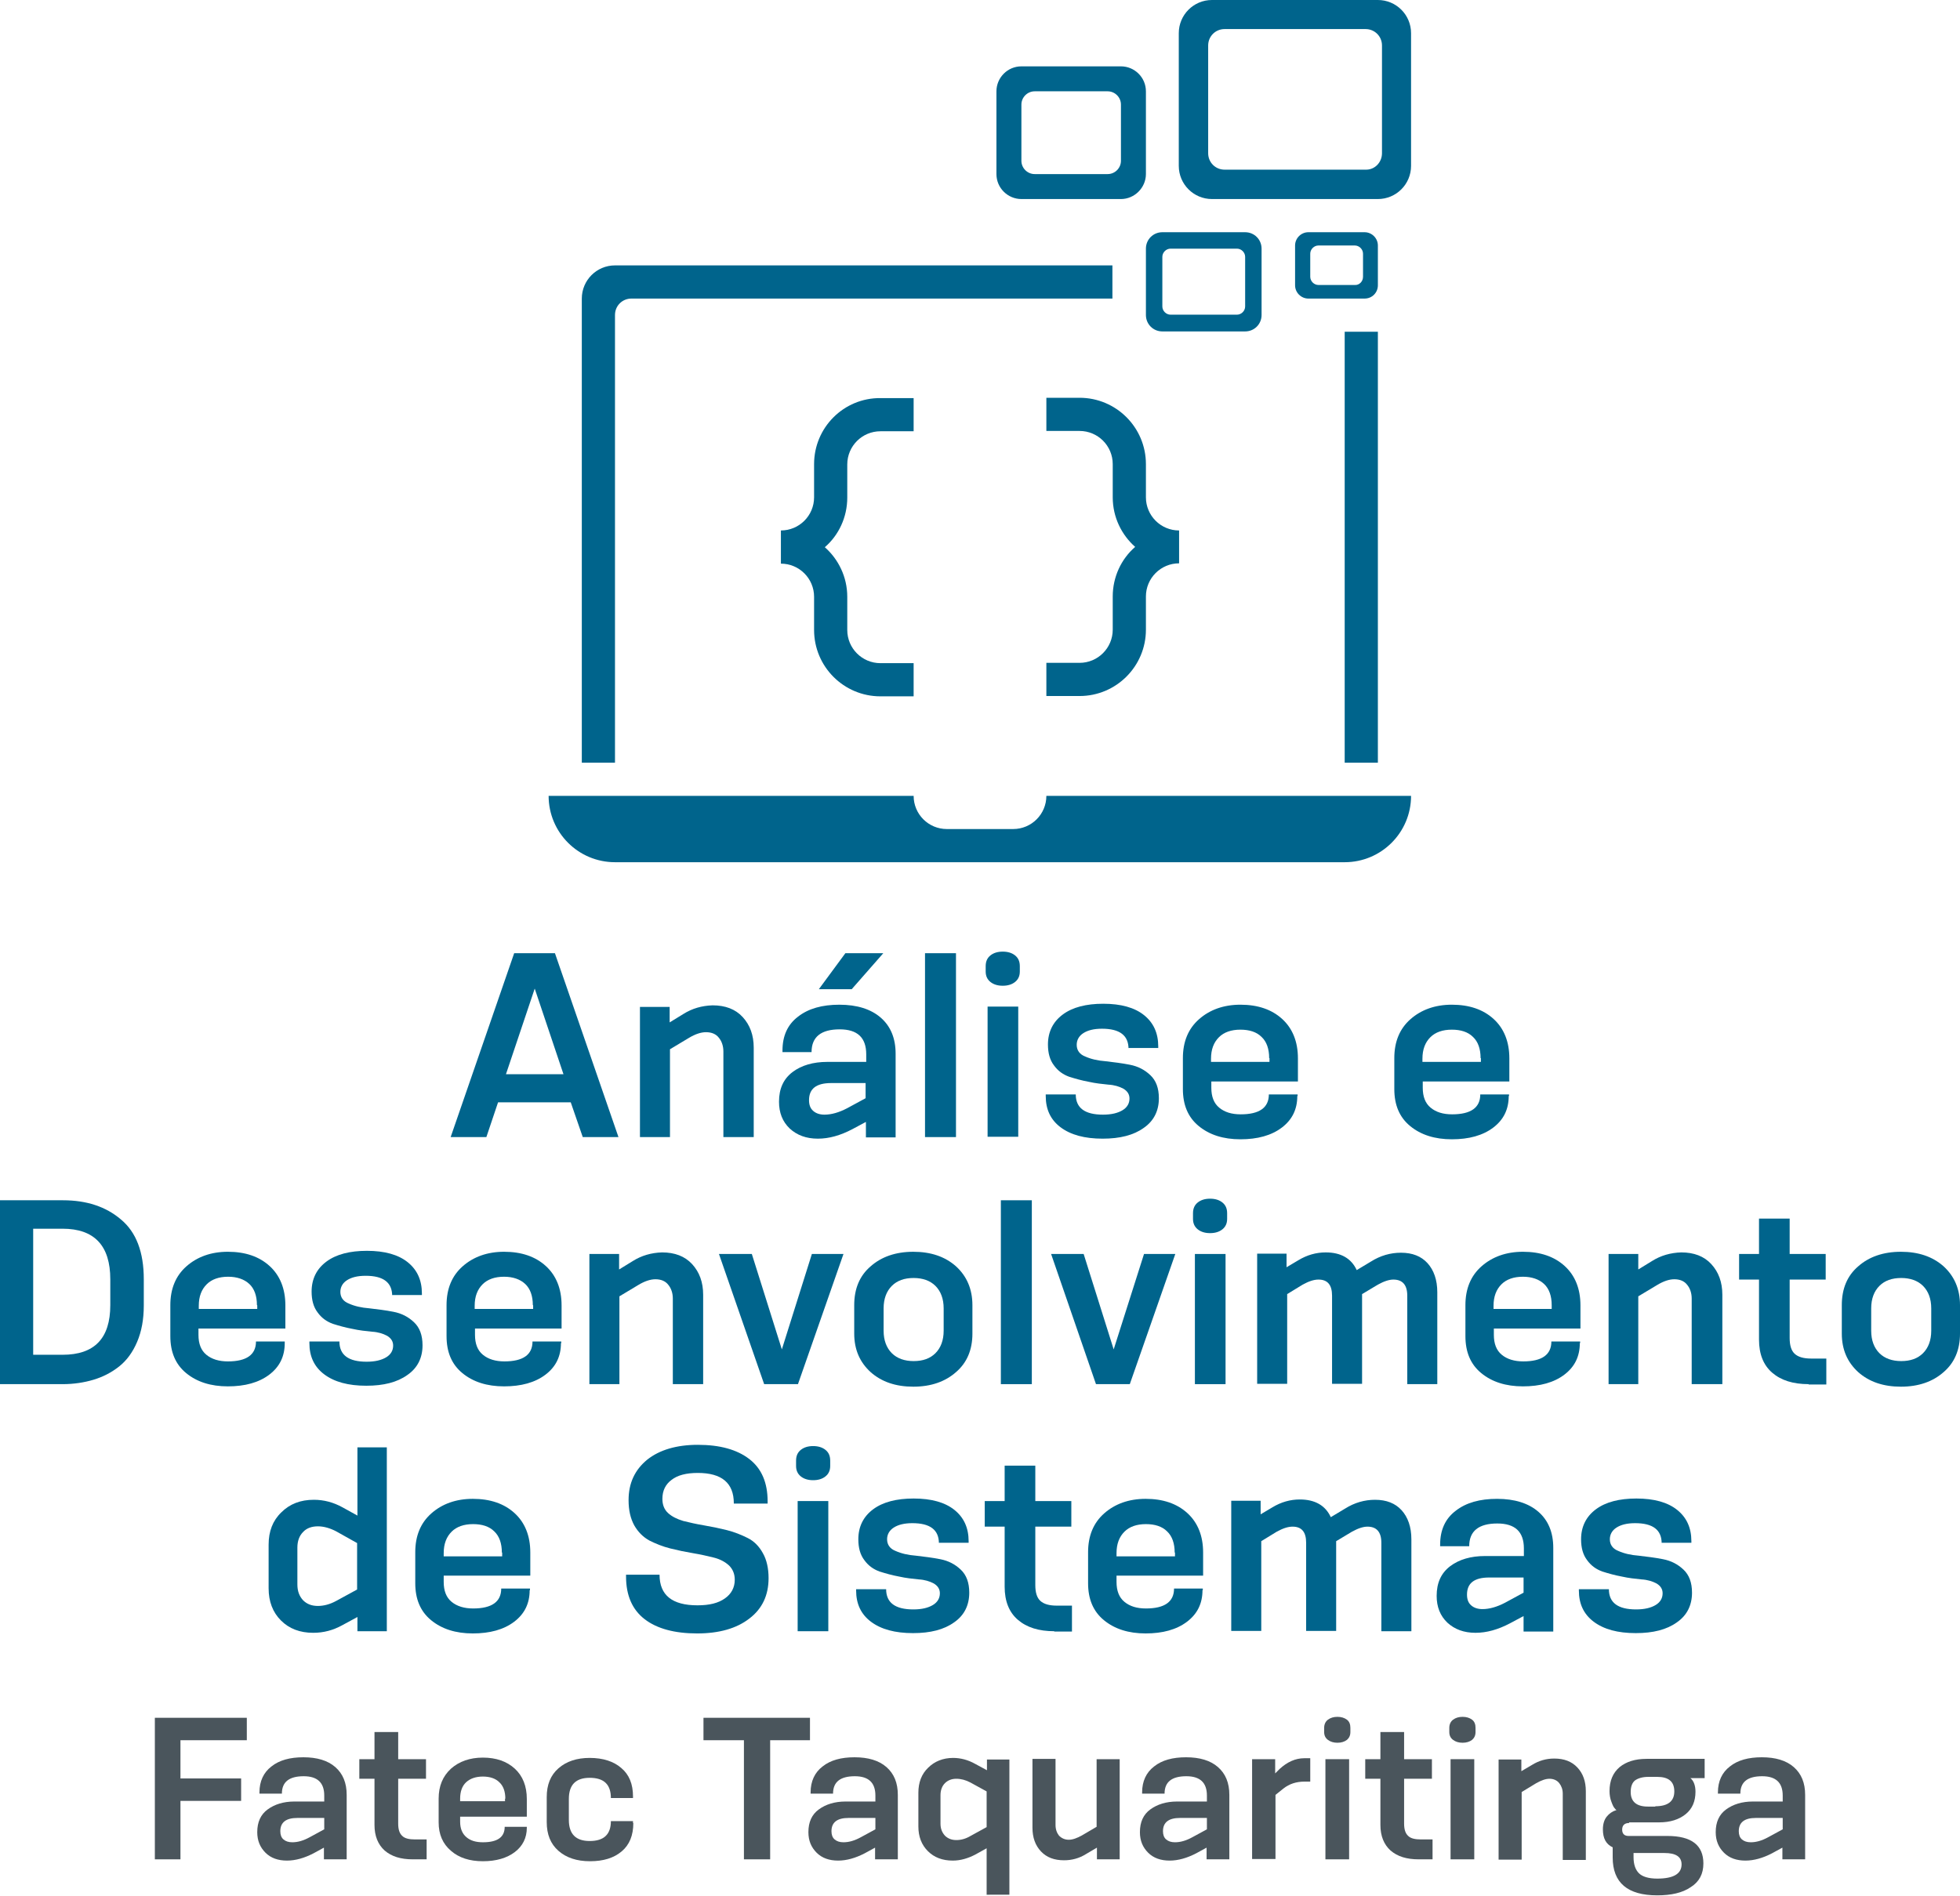 <?xml version="1.0" encoding="utf-8"?>
<!-- Generator: Adobe Illustrator 22.1.0, SVG Export Plug-In . SVG Version: 6.00 Build 0)  -->
<svg version="1.1" id="Layer_1" xmlns="http://www.w3.org/2000/svg" xmlns:xlink="http://www.w3.org/1999/xlink" x="0px" y="0px"
	 viewBox="0 0 620.2 600" style="enable-background:new 0 0 620.2 600;" xml:space="preserve">
<style type="text/css">
	.st0{fill:#4A555C;}
	.st1{fill:#00648C;}
	.st2{fill:#44A929;}
	.st3{fill:#A5C800;}
	.st4{fill:#D20000;}
	.st5{fill:#0096D2;}
	.st6{fill:#00A096;}
	.st7{fill:#00A0E4;}
</style>
<g>
	<g>
		<path class="st0" d="M564,588.5v-3.7l-3.3,1.8c-2.9,1.5-5.7,2.3-8.4,2.3c-2.8,0-5.1-0.8-6.8-2.5c-1.7-1.7-2.6-3.8-2.6-6.5
			c0-3.2,1.1-5.6,3.3-7.2c2.2-1.6,5-2.5,8.5-2.5h9.4v-1.9c0-4.1-2.2-6.1-6.5-6.1c-4.6,0-6.9,1.8-6.9,5.5h-7.1v-0.4
			c0-3.5,1.3-6.3,3.8-8.2c2.5-2,5.9-2.9,10.1-2.9c4.3,0,7.7,1,10.1,3.1c2.4,2.1,3.6,5,3.6,8.8v20.4H564z M564,575.4h-8.4
			c-3.6,0-5.4,1.4-5.4,4.2c0,1.1,0.3,2,1,2.6c0.7,0.6,1.6,0.9,2.8,0.9c1.7,0,3.5-0.5,5.5-1.6l4.6-2.5V575.4z"/>
		<path class="st0" d="M515.5,577c-1.4,0-2.2,0.7-2.2,2.1c0,1.3,0.7,2,2,2h12.3c7.6,0,11.4,2.9,11.4,8.7c0,3.3-1.3,5.8-4,7.5
			c-2.6,1.8-6.2,2.6-10.6,2.6c-9.4,0-14.1-4-14.1-12v-3.2c-2.1-1-3.1-2.8-3.1-5.7c0-1.6,0.4-3,1.2-4c0.8-1,1.8-1.7,3.1-2.1
			c-0.2-0.1-0.4-0.3-0.6-0.6c-0.3-0.3-0.6-0.9-1-2c-0.4-1-0.6-2.2-0.6-3.4c0-3.3,1.1-5.8,3.2-7.6c2.1-1.7,4.9-2.6,8.5-2.6h18.4v6.1
			h-4.5c1,0.8,1.6,2.3,1.6,4.3c0,3-1,5.4-3.1,7.1c-2.1,1.7-4.9,2.6-8.4,2.6H515.5z M523.8,571.7c4,0,6-1.6,6-4.7
			c0-3.1-1.8-4.6-5.4-4.6h-2.8c-1.8,0-3.2,0.4-4.2,1.1c-0.9,0.7-1.4,1.9-1.4,3.7c0,3,1.8,4.6,5.4,4.6H523.8z M516.9,586.5v1.3
			c0,2.3,0.6,4,1.7,5.1s3.1,1.7,5.8,1.7c5.1,0,7.7-1.5,7.7-4.5c0-2.4-1.8-3.6-5.4-3.6H516.9z"/>
		<path class="st0" d="M494.5,588.5v-20.8c0-1.3-0.4-2.4-1.1-3.3c-0.7-0.9-1.8-1.4-3.1-1.4c-1.2,0-2.6,0.5-4.2,1.4l-4.6,2.8v21.4
			h-7.3v-31.7h7.2v3.7l3.4-2c2.1-1.3,4.4-2,7-2c3.1,0,5.5,0.9,7.3,2.8c1.8,1.9,2.7,4.4,2.7,7.5v21.8H494.5z"/>
		<rect x="459" y="556.8" class="st0" width="7.5" height="31.7"/>
		<path class="st0" d="M466.9,548.2c0,1.1-0.4,1.9-1.1,2.5c-0.8,0.6-1.8,0.9-3,0.9c-1.2,0-2.2-0.3-3-0.9c-0.8-0.6-1.2-1.4-1.2-2.5
			v-1.3c0-1.1,0.4-2,1.2-2.6c0.8-0.6,1.8-0.9,3-0.9c1.2,0,2.2,0.3,3,0.9c0.8,0.6,1.1,1.5,1.1,2.6V548.2z"/>
		<path class="st0" d="M448.9,588.5c-3.8,0-6.7-0.9-8.9-2.8c-2.1-1.9-3.2-4.6-3.2-8.1V563H432v-6.2h4.8v-8.6h7.5v8.6h8.8v6.2h-8.8
			v14.2c0,1.8,0.4,3.1,1.3,3.9c0.8,0.8,2.2,1.1,4,1.1h3.7v6.3H448.9z"/>
		<rect x="419.4" y="556.8" class="st0" width="7.5" height="31.7"/>
		<path class="st0" d="M427.3,548.2c0,1.1-0.4,1.9-1.1,2.5c-0.8,0.6-1.8,0.9-3,0.9c-1.2,0-2.2-0.3-3-0.9c-0.8-0.6-1.2-1.4-1.2-2.5
			v-1.3c0-1.1,0.4-2,1.2-2.6c0.8-0.6,1.8-0.9,3-0.9c1.2,0,2.2,0.3,3,0.9c0.8,0.6,1.1,1.5,1.1,2.6V548.2z"/>
		<path class="st0" d="M396.2,588.5v-31.7h7.3v4.5l1.4-1.4c2.4-2.2,5-3.4,7.8-3.4h1.9v7.4h-1.8c-2.6,0-4.8,0.7-6.7,2.2l-2.5,2v20.3
			H396.2z"/>
		<path class="st0" d="M381.8,588.5v-3.7l-3.3,1.8c-2.9,1.5-5.7,2.3-8.4,2.3c-2.8,0-5.1-0.8-6.8-2.5c-1.7-1.7-2.6-3.8-2.6-6.5
			c0-3.2,1.1-5.6,3.3-7.2c2.2-1.6,5-2.5,8.5-2.5h9.4v-1.9c0-4.1-2.2-6.1-6.5-6.1c-4.6,0-6.9,1.8-6.9,5.5h-7.1v-0.4
			c0-3.5,1.3-6.3,3.8-8.2c2.5-2,5.9-2.9,10.1-2.9c4.3,0,7.7,1,10.1,3.1c2.4,2.1,3.6,5,3.6,8.8v20.4H381.8z M381.8,575.4h-8.4
			c-3.6,0-5.4,1.4-5.4,4.2c0,1.1,0.3,2,1,2.6c0.7,0.6,1.6,0.9,2.8,0.9c1.7,0,3.5-0.5,5.5-1.6l4.6-2.5V575.4z"/>
		<path class="st0" d="M347.1,588.5v-3.7l-3.4,2c-2.2,1.4-4.6,2-7,2c-3.1,0-5.5-0.9-7.3-2.8c-1.8-1.9-2.7-4.4-2.7-7.5v-21.8h7.3
			v20.9c0,1.4,0.4,2.5,1.1,3.4c0.8,0.8,1.8,1.3,3.1,1.3c1.2,0,2.6-0.5,4.2-1.4l4.6-2.7v-21.4h7.3v31.7H347.1z"/>
		<path class="st0" d="M312.2,599.6V585l-3.6,2c-2.3,1.2-4.7,1.9-7.1,1.9c-3.3,0-5.9-1-7.9-3c-2-2-3-4.6-3-7.8v-10.7
			c0-3.2,1-5.9,3.1-7.9c2-2,4.7-3.1,7.9-3.1c2.3,0,4.7,0.6,7,1.9l3.7,2v-3.4h7.1v42.8H312.2z M312.2,567l-5.1-2.8
			c-1.5-0.8-3-1.2-4.5-1.2c-1.5,0-2.7,0.5-3.6,1.4c-0.9,0.9-1.4,2.2-1.4,3.8v9c0,1.6,0.5,2.8,1.4,3.8c0.9,0.9,2.1,1.4,3.6,1.4
			s3-0.4,4.5-1.3l5.1-2.8V567z"/>
		<path class="st0" d="M276.9,588.5v-3.7l-3.3,1.8c-2.9,1.5-5.7,2.3-8.4,2.3c-2.8,0-5.1-0.8-6.8-2.5c-1.7-1.7-2.6-3.8-2.6-6.5
			c0-3.2,1.1-5.6,3.3-7.2c2.2-1.6,5-2.5,8.5-2.5h9.4v-1.9c0-4.1-2.2-6.1-6.5-6.1c-4.6,0-6.9,1.8-6.9,5.5h-7.1v-0.4
			c0-3.5,1.3-6.3,3.8-8.2c2.5-2,5.9-2.9,10.1-2.9c4.3,0,7.7,1,10.1,3.1c2.4,2.1,3.6,5,3.6,8.8v20.4H276.9z M276.9,575.4h-8.4
			c-3.6,0-5.4,1.4-5.4,4.2c0,1.1,0.3,2,1,2.6c0.7,0.6,1.6,0.9,2.8,0.9c1.7,0,3.5-0.5,5.5-1.6l4.6-2.5V575.4z"/>
		<polygon class="st0" points="235.4,588.5 235.4,550.8 222.6,550.8 222.6,543.7 256.3,543.7 256.3,550.8 243.7,550.8 243.7,588.5 
					"/>
		<path class="st0" d="M200.4,577c0,3.9-1.2,6.9-3.7,9c-2.5,2.1-5.8,3.1-10,3.1c-4.2,0-7.5-1.1-10-3.3c-2.5-2.2-3.7-5.2-3.7-9.1
			v-7.9c0-3.9,1.2-6.9,3.7-9.1c2.5-2.2,5.8-3.3,9.9-3.3c4.2,0,7.6,1.1,10,3.2c2.5,2.1,3.7,5.1,3.7,9v0.5h-7c0-4.3-2.2-6.4-6.7-6.4
			c-4.4,0-6.6,2.2-6.6,6.7v6.6c0,4.5,2.2,6.7,6.6,6.7c4.5,0,6.7-2.1,6.7-6.3h7V577z"/>
		<path class="st0" d="M166.7,578.5c0,3.2-1.3,5.8-3.8,7.7c-2.5,1.9-5.9,2.9-10.1,2.9c-4.2,0-7.6-1.1-10.1-3.3
			c-2.6-2.2-3.9-5.2-3.9-9v-7.5c0-4,1.3-7.1,3.9-9.5c2.6-2.3,6-3.5,10.1-3.5c4.2,0,7.6,1.2,10.1,3.5c2.5,2.3,3.8,5.5,3.8,9.6v5.6
			h-21.1v1.6c0,2.2,0.7,3.8,2,4.9c1.3,1.1,3,1.6,5.2,1.6c4.6,0,6.9-1.6,6.9-4.9h7V578.5z M159.9,569.3c0-2.2-0.6-4-1.9-5.2
			c-1.2-1.2-3-1.8-5.2-1.8c-2.2,0-4,0.6-5.3,1.8c-1.3,1.2-1.9,3-1.9,5.2v0.8h14.2V569.3z"/>
		<path class="st0" d="M130.6,588.5c-3.8,0-6.7-0.9-8.9-2.8c-2.1-1.9-3.2-4.6-3.2-8.1V563h-4.8v-6.2h4.8v-8.6h7.5v8.6h8.8v6.2h-8.8
			v14.2c0,1.8,0.4,3.1,1.3,3.9c0.8,0.8,2.2,1.1,4,1.1h3.7v6.3H130.6z"/>
		<path class="st0" d="M102.5,588.5v-3.7l-3.3,1.8c-2.9,1.5-5.7,2.3-8.4,2.3c-2.8,0-5.1-0.8-6.8-2.5c-1.7-1.7-2.6-3.8-2.6-6.5
			c0-3.2,1.1-5.6,3.3-7.2c2.2-1.6,5-2.5,8.5-2.5h9.4v-1.9c0-4.1-2.2-6.1-6.5-6.1c-4.6,0-6.9,1.8-6.9,5.5h-7.1v-0.4
			c0-3.5,1.3-6.3,3.8-8.2c2.5-2,5.9-2.9,10.1-2.9c4.3,0,7.7,1,10.1,3.1c2.4,2.1,3.6,5,3.6,8.8v20.4H102.5z M102.5,575.4h-8.4
			c-3.6,0-5.4,1.4-5.4,4.2c0,1.1,0.3,2,1,2.6c0.7,0.6,1.6,0.9,2.8,0.9c1.7,0,3.5-0.5,5.5-1.6l4.6-2.5V575.4z"/>
		<polygon class="st0" points="57.1,570 57.1,588.5 49,588.5 49,543.7 78.1,543.7 78.1,550.8 57.1,550.8 57.1,562.9 76.3,562.9 
			76.3,570 		"/>
	</g>
	<g>
		<path class="st1" d="M525.8,488.5c0-4.3-2.8-6.4-8.4-6.4c-2.6,0-4.5,0.5-5.9,1.4c-1.4,0.9-2.1,2.2-2.1,3.7c0,1.7,0.9,3,2.7,3.7
			c1.8,0.8,3.9,1.3,6.5,1.5c2.5,0.3,5.1,0.6,7.6,1.1c2.6,0.5,4.7,1.6,6.5,3.3c1.8,1.7,2.7,4.1,2.7,7.3c0,4-1.6,7.2-4.8,9.4
			c-3.2,2.3-7.5,3.4-13,3.4c-5.7,0-10.1-1.2-13.3-3.6c-3.2-2.4-4.7-5.7-4.7-9.9V503h9.5c0,4.3,2.9,6.4,8.6,6.4
			c2.7,0,4.7-0.5,6.2-1.4c1.5-0.9,2.2-2.2,2.2-3.7c0-1.3-0.6-2.3-1.9-3.1c-1.3-0.7-2.9-1.2-4.8-1.3c-1.9-0.2-4-0.4-6.2-0.9
			c-2.2-0.4-4.3-1-6.2-1.6c-1.9-0.7-3.5-1.8-4.8-3.6c-1.3-1.7-1.9-3.9-1.9-6.6c0-4,1.6-7.2,4.7-9.5s7.4-3.4,12.8-3.4
			c5.6,0,9.9,1.2,12.9,3.6s4.5,5.7,4.5,9.9v0.5H525.8z"/>
		<path class="st1" d="M482.1,516.3v-4.8l-4.3,2.3c-3.8,2-7.4,3-10.9,3c-3.7,0-6.6-1.1-8.9-3.2c-2.3-2.2-3.4-5-3.4-8.5
			c0-4.1,1.4-7.2,4.3-9.4c2.8-2.1,6.5-3.2,11-3.2h12.3v-2.4c0-5.3-2.8-7.9-8.4-7.9c-5.9,0-8.9,2.4-8.9,7.2h-9.2v-0.5
			c0-4.6,1.6-8.2,4.9-10.7c3.3-2.6,7.7-3.8,13.1-3.8c5.6,0,10,1.4,13.1,4.1c3.1,2.7,4.7,6.5,4.7,11.4v26.5H482.1z M482.1,499.3
			h-10.9c-4.7,0-7,1.8-7,5.4c0,1.5,0.4,2.6,1.3,3.4c0.9,0.8,2.1,1.2,3.6,1.2c2.2,0,4.6-0.7,7.1-2l5.9-3.2V499.3z"/>
		<path class="st1" d="M437.1,516.3v-28c0-3.4-1.5-5.1-4.4-5.1c-1.3,0-2.9,0.5-4.9,1.6l-5,3v28.4h-9.5v-27.9c0-3.4-1.4-5.1-4.3-5.1
			c-1.4,0-3,0.5-5,1.6l-4.9,3v28.4h-9.5v-41.2h9.3v4.3l3.7-2.2c2.8-1.7,5.7-2.5,8.7-2.5c4.8,0,8.1,1.9,9.8,5.6l4.5-2.7
			c3-1.9,6.2-2.8,9.5-2.8c3.6,0,6.4,1.1,8.4,3.3c2,2.2,3.1,5.3,3.1,9.2v29.1H437.1z"/>
		<path class="st1" d="M380.5,503.3c0,4.2-1.6,7.5-4.9,10c-3.3,2.5-7.7,3.7-13.1,3.7c-5.4,0-9.8-1.4-13.2-4.2c-3.4-2.8-5-6.7-5-11.7
			v-9.8c0-5.2,1.7-9.3,5.1-12.3c3.4-3,7.8-4.6,13.1-4.6c5.5,0,9.9,1.5,13.2,4.5s5,7.2,5,12.5v7.3h-27.4v2c0,2.8,0.8,4.9,2.5,6.3
			c1.7,1.4,3.9,2.1,6.8,2.1c5.9,0,8.9-2.1,8.9-6.3h9.1V503.3z M371.7,491.4c0-2.9-0.8-5.2-2.4-6.7c-1.6-1.6-3.9-2.3-6.7-2.3
			c-2.9,0-5.2,0.8-6.8,2.4c-1.6,1.6-2.5,3.8-2.5,6.8v1h18.5V491.4z"/>
		<path class="st1" d="M333.6,516.3c-4.9,0-8.7-1.2-11.5-3.6c-2.8-2.4-4.2-5.9-4.2-10.5v-19h-6.3v-8.1h6.3v-11.2h9.7v11.2H339v8.1
			h-11.4v18.5c0,2.3,0.5,4,1.6,5c1.1,1,2.8,1.5,5.2,1.5h4.8v8.2H333.6z"/>
		<path class="st1" d="M297.1,488.5c0-4.3-2.8-6.4-8.4-6.4c-2.6,0-4.5,0.5-5.9,1.4c-1.4,0.9-2.1,2.2-2.1,3.7c0,1.7,0.9,3,2.7,3.7
			c1.8,0.8,3.9,1.3,6.5,1.5c2.5,0.3,5.1,0.6,7.6,1.1c2.6,0.5,4.7,1.6,6.5,3.3c1.8,1.7,2.7,4.1,2.7,7.3c0,4-1.6,7.2-4.8,9.4
			c-3.2,2.3-7.5,3.4-13,3.4c-5.7,0-10.1-1.2-13.3-3.6s-4.7-5.7-4.7-9.9V503h9.5c0,4.3,2.9,6.4,8.6,6.4c2.7,0,4.7-0.5,6.2-1.4
			c1.5-0.9,2.2-2.2,2.2-3.7c0-1.3-0.6-2.3-1.9-3.1c-1.3-0.7-2.9-1.2-4.8-1.3c-1.9-0.2-4-0.4-6.2-0.9c-2.2-0.4-4.3-1-6.2-1.6
			c-1.9-0.7-3.5-1.8-4.8-3.6c-1.3-1.7-1.9-3.9-1.9-6.6c0-4,1.6-7.2,4.7-9.5c3.1-2.3,7.4-3.4,12.8-3.4c5.6,0,9.9,1.2,12.9,3.6
			s4.5,5.7,4.5,9.9v0.5H297.1z"/>
		<rect x="252.4" y="475.1" class="st1" width="9.7" height="41.2"/>
		<path class="st1" d="M262.7,464c0,1.4-0.5,2.5-1.5,3.3c-1,0.8-2.3,1.2-3.9,1.2c-1.6,0-2.9-0.4-3.9-1.2c-1-0.8-1.5-1.9-1.5-3.3
			v-1.7c0-1.5,0.5-2.6,1.5-3.4c1-0.8,2.3-1.2,3.9-1.2c1.6,0,2.9,0.4,3.9,1.2c1,0.8,1.5,1.9,1.5,3.4V464z"/>
		<path class="st1" d="M232.2,475.8c0-6.4-3.8-9.6-11.4-9.6c-3.6,0-6.4,0.7-8.3,2.2c-1.9,1.4-2.9,3.4-2.9,6c0,1.9,0.6,3.4,1.8,4.5
			c1.2,1.1,2.8,1.9,4.8,2.5c2,0.5,4.2,1,6.6,1.4c2.4,0.4,4.8,0.9,7.2,1.5c2.4,0.6,4.6,1.5,6.6,2.5c2,1,3.6,2.6,4.8,4.8
			c1.2,2.1,1.8,4.8,1.8,7.9c0,5.4-2,9.7-6.1,12.8c-4,3.1-9.5,4.7-16.5,4.7c-7.1,0-12.7-1.5-16.6-4.5c-3.9-3-5.9-7.5-5.9-13.5v-0.6
			h10.6c0,6.5,4,9.7,12,9.7c3.8,0,6.6-0.7,8.7-2.2c2-1.4,3.1-3.4,3.1-5.9c0-1.8-0.6-3.3-1.8-4.5c-1.2-1.1-2.8-2-4.8-2.5
			c-2-0.5-4.2-1-6.6-1.4c-2.4-0.4-4.8-0.9-7.2-1.5c-2.4-0.6-4.6-1.5-6.6-2.5c-2-1.1-3.6-2.7-4.8-4.8c-1.2-2.2-1.8-4.8-1.8-8
			c0-5.4,2-9.6,5.9-12.8c3.9-3.1,9.3-4.7,16-4.7c7,0,12.4,1.5,16.3,4.5c3.9,3,5.8,7.5,5.8,13.4v0.7H232.2z"/>
		<path class="st1" d="M167.6,503.3c0,4.2-1.6,7.5-4.9,10c-3.3,2.5-7.7,3.7-13.1,3.7c-5.4,0-9.8-1.4-13.2-4.2c-3.4-2.8-5-6.7-5-11.7
			v-9.8c0-5.2,1.7-9.3,5.1-12.3c3.4-3,7.8-4.6,13.1-4.6c5.5,0,9.9,1.5,13.2,4.5c3.3,3,5,7.2,5,12.5v7.3h-27.4v2
			c0,2.8,0.8,4.9,2.5,6.3c1.7,1.4,4,2.1,6.8,2.1c5.9,0,8.9-2.1,8.9-6.3h9.1V503.3z M158.8,491.4c0-2.9-0.8-5.2-2.4-6.7
			c-1.6-1.6-3.9-2.3-6.7-2.3c-2.9,0-5.2,0.8-6.8,2.4c-1.6,1.6-2.5,3.8-2.5,6.8v1h18.5V491.4z"/>
		<path class="st1" d="M113.1,516.3v-4.5l-4.8,2.6c-2.9,1.6-5.9,2.4-9.2,2.4c-4.2,0-7.6-1.3-10.2-3.9c-2.6-2.6-3.9-6-3.9-10.2v-13.8
			c0-4.2,1.3-7.6,4-10.2c2.7-2.7,6.1-4,10.3-4c3.2,0,6.2,0.8,9.1,2.4l4.7,2.6v-21.6h9.3v58.2H113.1z M113,488.4l-6.6-3.7
			c-1.9-1-3.9-1.6-5.8-1.6c-2,0-3.6,0.6-4.7,1.8c-1.2,1.2-1.8,2.9-1.8,4.9v11.7c0,2.1,0.6,3.7,1.8,5c1.2,1.2,2.7,1.8,4.7,1.8
			c1.8,0,3.8-0.5,5.8-1.6l6.6-3.6V488.4z"/>
		<path class="st1" d="M620.2,422.1c0,5.1-1.7,9.2-5.2,12.2c-3.4,3-7.9,4.6-13.5,4.6c-5.5,0-10-1.5-13.5-4.6
			c-3.4-3.1-5.2-7.1-5.2-12.2v-9c0-5.2,1.7-9.3,5.2-12.3c3.4-3,7.9-4.6,13.5-4.6c5.5,0,10,1.5,13.5,4.6c3.4,3.1,5.2,7.2,5.2,12.3
			V422.1z M611.1,414.1c0-3-0.9-5.4-2.6-7.1c-1.7-1.7-4.1-2.5-6.9-2.5c-2.9,0-5.2,0.8-6.9,2.5c-1.7,1.7-2.6,4.1-2.6,7.1v7.1
			c0,3,0.9,5.4,2.6,7.1c1.7,1.7,4.1,2.5,6.9,2.5c2.9,0,5.2-0.8,6.9-2.5c1.7-1.7,2.6-4.1,2.6-7.1V414.1z"/>
		<path class="st1" d="M572.3,438.1c-4.9,0-8.7-1.2-11.5-3.6s-4.2-5.9-4.2-10.5v-19h-6.3v-8.1h6.3v-11.2h9.7v11.2h11.4v8.1h-11.4
			v18.5c0,2.3,0.5,4,1.6,5c1.1,1,2.8,1.5,5.2,1.5h4.8v8.2H572.3z"/>
		<path class="st1" d="M535.3,438.1V411c0-1.7-0.5-3.2-1.4-4.3c-0.9-1.2-2.3-1.8-4.1-1.8c-1.6,0-3.4,0.6-5.4,1.8l-6,3.6v27.8H509
			v-41.2h9.4v4.9l4.4-2.7c2.7-1.7,5.8-2.6,9.2-2.7c4,0,7.2,1.2,9.5,3.7c2.3,2.5,3.5,5.7,3.5,9.7v28.3H535.3z"/>
		<path class="st1" d="M499.9,425.1c0,4.2-1.6,7.5-4.9,10c-3.3,2.5-7.7,3.7-13.1,3.7c-5.4,0-9.8-1.4-13.2-4.2c-3.4-2.8-5-6.7-5-11.7
			v-9.8c0-5.2,1.7-9.3,5.1-12.3c3.4-3,7.8-4.6,13.1-4.6c5.5,0,9.9,1.5,13.2,4.5c3.3,3,5,7.2,5,12.5v7.3h-27.4v2
			c0,2.8,0.8,4.9,2.5,6.3c1.7,1.4,4,2.1,6.8,2.1c5.9,0,8.9-2.1,8.9-6.3h9.1V425.1z M491,413.1c0-2.9-0.8-5.2-2.4-6.7
			s-3.9-2.3-6.7-2.3c-2.9,0-5.2,0.8-6.8,2.4c-1.6,1.6-2.5,3.8-2.5,6.8v1H491V413.1z"/>
		<path class="st1" d="M445.3,438.1v-28c0-3.4-1.5-5.1-4.4-5.1c-1.3,0-2.9,0.5-4.9,1.6l-5,3v28.4h-9.5v-27.9c0-3.4-1.4-5.1-4.3-5.1
			c-1.4,0-3,0.5-5,1.6l-4.9,3v28.4h-9.5v-41.2h9.3v4.3l3.7-2.2c2.8-1.7,5.7-2.5,8.7-2.5c4.8,0,8.1,1.9,9.8,5.6l4.5-2.7
			c3-1.9,6.2-2.8,9.5-2.8c3.6,0,6.4,1.1,8.4,3.3c2,2.2,3.1,5.3,3.1,9.2v29.1H445.3z"/>
		<rect x="378.1" y="396.9" class="st1" width="9.7" height="41.2"/>
		<path class="st1" d="M388.3,385.8c0,1.4-0.5,2.5-1.5,3.3c-1,0.8-2.3,1.2-3.9,1.2c-1.6,0-2.9-0.4-3.9-1.2c-1-0.8-1.5-1.9-1.5-3.3
			V384c0-1.5,0.5-2.6,1.5-3.4c1-0.8,2.3-1.2,3.9-1.2c1.6,0,2.9,0.4,3.9,1.2c1,0.8,1.5,1.9,1.5,3.4V385.8z"/>
		<polygon class="st1" points="346.8,438.1 332.6,396.9 342.9,396.9 352.4,427.1 362,396.9 371.9,396.9 357.5,438.1 		"/>
		<rect x="316.7" y="379.9" class="st1" width="9.8" height="58.2"/>
		<path class="st1" d="M307.7,422.1c0,5.1-1.7,9.2-5.2,12.2c-3.4,3-7.9,4.6-13.5,4.6c-5.5,0-10-1.5-13.5-4.6
			c-3.4-3.1-5.2-7.1-5.2-12.2v-9c0-5.2,1.7-9.3,5.2-12.3c3.4-3,7.9-4.6,13.5-4.6c5.5,0,10,1.5,13.5,4.6c3.4,3.1,5.2,7.2,5.2,12.3
			V422.1z M298.6,414.1c0-3-0.9-5.4-2.6-7.1c-1.7-1.7-4.1-2.5-6.9-2.5c-2.9,0-5.2,0.8-6.9,2.5c-1.7,1.7-2.6,4.1-2.6,7.1v7.1
			c0,3,0.9,5.4,2.6,7.1c1.7,1.7,4.1,2.5,6.9,2.5c2.9,0,5.2-0.8,6.9-2.5c1.7-1.7,2.6-4.1,2.6-7.1V414.1z"/>
		<polygon class="st1" points="241.8,438.1 227.5,396.9 237.9,396.9 247.4,427.1 256.9,396.9 266.9,396.9 252.5,438.1 		"/>
		<path class="st1" d="M212.9,438.1V411c0-1.7-0.5-3.2-1.4-4.3c-0.9-1.2-2.3-1.8-4.1-1.8c-1.6,0-3.4,0.6-5.4,1.8l-6,3.6v27.8h-9.5
			v-41.2h9.4v4.9l4.4-2.7c2.7-1.7,5.8-2.6,9.2-2.7c4,0,7.2,1.2,9.5,3.7c2.3,2.5,3.5,5.7,3.5,9.7v28.3H212.9z"/>
		<path class="st1" d="M177.5,425.1c0,4.2-1.6,7.5-4.9,10c-3.3,2.5-7.7,3.7-13.1,3.7c-5.4,0-9.8-1.4-13.2-4.2c-3.4-2.8-5-6.7-5-11.7
			v-9.8c0-5.2,1.7-9.3,5.1-12.3c3.4-3,7.8-4.6,13.1-4.6c5.5,0,9.9,1.5,13.2,4.5c3.3,3,5,7.2,5,12.5v7.3h-27.4v2
			c0,2.8,0.8,4.9,2.5,6.3c1.7,1.4,4,2.1,6.8,2.1c5.9,0,8.9-2.1,8.9-6.3h9.1V425.1z M168.6,413.1c0-2.9-0.8-5.2-2.4-6.7
			s-3.9-2.3-6.7-2.3c-2.9,0-5.2,0.8-6.8,2.4c-1.6,1.6-2.5,3.8-2.5,6.8v1h18.5V413.1z"/>
		<path class="st1" d="M124.1,410.2c0-4.3-2.8-6.4-8.4-6.4c-2.6,0-4.5,0.5-5.9,1.4c-1.4,0.9-2.1,2.2-2.1,3.7c0,1.7,0.9,3,2.7,3.7
			c1.8,0.8,3.9,1.3,6.5,1.5c2.5,0.3,5.1,0.6,7.6,1.1c2.6,0.5,4.7,1.6,6.5,3.3c1.8,1.7,2.7,4.1,2.7,7.3c0,4-1.6,7.2-4.8,9.4
			c-3.2,2.3-7.5,3.4-13,3.4c-5.7,0-10.1-1.2-13.3-3.6c-3.2-2.4-4.7-5.7-4.7-9.9v-0.5h9.5c0,4.3,2.9,6.4,8.6,6.4
			c2.7,0,4.7-0.5,6.2-1.4c1.5-0.9,2.2-2.2,2.2-3.7c0-1.3-0.6-2.3-1.9-3.1c-1.3-0.7-2.9-1.2-4.8-1.3c-1.9-0.2-4-0.4-6.2-0.9
			c-2.2-0.4-4.3-1-6.2-1.6c-1.9-0.7-3.5-1.8-4.8-3.6c-1.3-1.7-1.9-3.9-1.9-6.6c0-4,1.6-7.2,4.7-9.5c3.1-2.3,7.4-3.4,12.8-3.4
			c5.6,0,9.9,1.2,12.9,3.6c3,2.4,4.5,5.7,4.5,9.9v0.5H124.1z"/>
		<path class="st1" d="M90.1,425.1c0,4.2-1.6,7.5-4.9,10c-3.3,2.5-7.7,3.7-13.1,3.7c-5.4,0-9.8-1.4-13.2-4.2c-3.4-2.8-5-6.7-5-11.7
			v-9.8c0-5.2,1.7-9.3,5.1-12.3c3.4-3,7.8-4.6,13.1-4.6c5.5,0,9.9,1.5,13.2,4.5c3.3,3,5,7.2,5,12.5v7.3H62.8v2
			c0,2.8,0.8,4.9,2.5,6.3c1.7,1.4,4,2.1,6.8,2.1c5.9,0,8.9-2.1,8.9-6.3h9.1V425.1z M81.3,413.1c0-2.9-0.8-5.2-2.4-6.7
			s-3.9-2.3-6.7-2.3c-2.9,0-5.2,0.8-6.8,2.4c-1.6,1.6-2.5,3.8-2.5,6.8v1h18.5V413.1z"/>
		<path class="st1" d="M0,438.1v-58.2h19.9c7.5,0,13.6,2,18.4,6.1c4.8,4,7.2,10.3,7.2,18.9v8.3c0,4.4-0.7,8.2-2.1,11.5
			c-1.4,3.3-3.3,5.9-5.7,7.8c-2.4,1.9-5.1,3.3-8.1,4.2c-3,0.9-6.3,1.4-9.8,1.4H0z M34.9,404.9c0-10.6-5-16-15.1-16h-9.3v39.9h9.3
			c10.1,0,15.1-5.2,15.1-15.7V404.9z"/>
		<path class="st1" d="M477.4,346.9c0,4.2-1.6,7.5-4.9,10c-3.3,2.5-7.7,3.7-13.1,3.7c-5.4,0-9.8-1.4-13.2-4.2c-3.4-2.8-5-6.7-5-11.7
			v-9.8c0-5.2,1.7-9.3,5.1-12.3c3.4-3,7.8-4.6,13.1-4.6c5.5,0,9.9,1.5,13.2,4.5c3.3,3,5,7.2,5,12.5v7.3h-27.4v2
			c0,2.8,0.8,4.9,2.5,6.3c1.7,1.4,3.9,2.1,6.8,2.1c5.9,0,8.9-2.1,8.9-6.3h9.1V346.9z M468.5,334.9c0-2.9-0.8-5.2-2.4-6.7
			c-1.6-1.6-3.9-2.3-6.7-2.3c-2.9,0-5.2,0.8-6.8,2.4c-1.6,1.6-2.5,3.8-2.5,6.8v1h18.5V334.9z"/>
		<path class="st1" d="M410.5,346.9c0,4.2-1.6,7.5-4.9,10c-3.3,2.5-7.7,3.7-13.1,3.7c-5.4,0-9.8-1.4-13.2-4.2c-3.4-2.8-5-6.7-5-11.7
			v-9.8c0-5.2,1.7-9.3,5.1-12.3c3.4-3,7.8-4.6,13.1-4.6c5.5,0,9.9,1.5,13.2,4.5c3.3,3,5,7.2,5,12.5v7.3h-27.4v2
			c0,2.8,0.8,4.9,2.5,6.3c1.7,1.4,3.9,2.1,6.8,2.1c5.9,0,8.9-2.1,8.9-6.3h9.1V346.9z M401.6,334.9c0-2.9-0.8-5.2-2.4-6.7
			c-1.6-1.6-3.9-2.3-6.7-2.3c-2.9,0-5.2,0.8-6.8,2.4c-1.6,1.6-2.5,3.8-2.5,6.8v1h18.5V334.9z"/>
		<path class="st1" d="M357.1,332c0-4.3-2.8-6.4-8.4-6.4c-2.6,0-4.5,0.5-5.9,1.4c-1.4,0.9-2.1,2.2-2.1,3.7c0,1.7,0.9,3,2.7,3.7
			c1.8,0.8,3.9,1.3,6.5,1.5c2.5,0.3,5.1,0.6,7.6,1.1c2.6,0.5,4.7,1.6,6.5,3.3c1.8,1.7,2.7,4.1,2.7,7.3c0,4-1.6,7.2-4.8,9.4
			c-3.2,2.3-7.5,3.4-13,3.4c-5.7,0-10.1-1.2-13.3-3.6c-3.2-2.4-4.7-5.7-4.7-9.9v-0.5h9.5c0,4.3,2.9,6.4,8.6,6.4
			c2.7,0,4.7-0.5,6.2-1.4c1.5-0.9,2.2-2.2,2.2-3.7c0-1.3-0.6-2.3-1.9-3.1c-1.3-0.7-2.9-1.2-4.8-1.3c-1.9-0.2-4-0.4-6.2-0.9
			c-2.2-0.4-4.3-1-6.2-1.6c-1.9-0.7-3.5-1.8-4.8-3.6c-1.3-1.7-1.9-3.9-1.9-6.6c0-4,1.6-7.2,4.7-9.5c3.1-2.3,7.4-3.4,12.8-3.4
			c5.6,0,9.9,1.2,12.9,3.6c3,2.4,4.5,5.7,4.5,9.9v0.5H357.1z"/>
		<rect x="312.5" y="318.6" class="st1" width="9.7" height="41.2"/>
		<path class="st1" d="M322.7,307.5c0,1.4-0.5,2.5-1.5,3.3c-1,0.8-2.3,1.2-3.9,1.2c-1.6,0-2.9-0.4-3.9-1.2c-1-0.8-1.5-1.9-1.5-3.3
			v-1.7c0-1.5,0.5-2.6,1.5-3.4c1-0.8,2.3-1.2,3.9-1.2c1.6,0,2.9,0.4,3.9,1.2c1,0.8,1.5,1.9,1.5,3.4V307.5z"/>
		<rect x="292.7" y="301.7" class="st1" width="9.8" height="58.2"/>
		<path class="st1" d="M274,359.9v-4.8l-4.3,2.3c-3.8,2-7.4,3-10.9,3c-3.7,0-6.6-1.1-8.9-3.2c-2.3-2.2-3.4-5-3.4-8.5
			c0-4.1,1.4-7.2,4.3-9.4c2.8-2.1,6.5-3.2,11-3.2h12.3v-2.4c0-5.3-2.8-7.9-8.4-7.9c-5.9,0-8.9,2.4-8.9,7.2h-9.2v-0.5
			c0-4.6,1.6-8.2,4.9-10.7c3.3-2.6,7.7-3.8,13.1-3.8c5.6,0,10,1.4,13.1,4.1c3.1,2.7,4.7,6.5,4.7,11.4v26.5H274z M274,342.8H263
			c-4.7,0-7,1.8-7,5.4c0,1.5,0.4,2.6,1.3,3.4c0.9,0.8,2.1,1.2,3.6,1.2c2.2,0,4.6-0.7,7.1-2l5.9-3.2V342.8z"/>
		<polygon class="st1" points="259.1,313.1 267.5,301.7 279.5,301.7 269.5,313.1 		"/>
		<path class="st1" d="M228.9,359.9v-27.1c0-1.7-0.5-3.2-1.4-4.3c-0.9-1.2-2.3-1.8-4.1-1.8c-1.6,0-3.4,0.6-5.4,1.8l-6,3.6v27.8h-9.5
			v-41.2h9.4v4.9l4.4-2.7c2.7-1.7,5.8-2.6,9.2-2.7c4,0,7.2,1.2,9.5,3.7c2.3,2.5,3.5,5.7,3.5,9.7v28.3H228.9z"/>
		<path class="st1" d="M184.4,359.9l-3.8-11h-23l-3.7,11h-11.3l20.1-58.2h12.9l20.1,58.2H184.4z M169.2,312.9l-9.1,27.1h18.2
			L169.2,312.9z"/>
	</g>
	<g>
		<path class="st1" d="M331.1,251.9c0,5.8-4.7,10.5-10.5,10.5h-21c-5.8,0-10.5-4.7-10.5-10.5H173.6c0,11.6,9.4,21,21,21h230.9
			c11.6,0,21-9.4,21-21H331.1z"/>
		<path class="st1" d="M352.1,84H194.6c-5.8,0-10.5,4.7-10.5,10.5v146.9h10.5V99.7c0-2.9,2.3-5.2,5.2-5.2h152.2V84z"/>
		<rect x="425.5" y="105" class="st1" width="10.5" height="136.4"/>
		<path class="st1" d="M257.6,146.9v10.5c0,5.8-4.7,10.5-10.5,10.5v10.5c5.8,0,10.5,4.7,10.5,10.5v10.5c0,11.6,9.4,21,21,21h10.5
			v-10.5h-10.5c-5.8,0-10.5-4.7-10.5-10.5v-10.5c0-6.3-2.8-11.9-7.1-15.7c4.4-3.8,7.1-9.5,7.1-15.7v-10.5c0-5.8,4.7-10.5,10.5-10.5
			h10.5v-10.5h-10.5C267,125.9,257.6,135.3,257.6,146.9z"/>
		<path class="st1" d="M373.1,167.9c-5.8,0-10.5-4.7-10.5-10.5v-10.5c0-11.6-9.4-21-21-21h-10.5v10.5h10.5c5.8,0,10.5,4.7,10.5,10.5
			v10.5c0,6.3,2.8,11.9,7.1,15.7c-4.4,3.8-7.1,9.5-7.1,15.7v10.5c0,5.8-4.7,10.5-10.5,10.5h-10.5v10.5h10.5c11.6,0,21-9.4,21-21
			v-10.5c0-5.8,4.7-10.5,10.5-10.5L373.1,167.9L373.1,167.9z"/>
		<path class="st1" d="M367.8,73.5h26.2c2.9,0,5.2,2.3,5.2,5.2v21c0,2.9-2.3,5.2-5.2,5.2h-26.2c-2.9,0-5.2-2.3-5.2-5.2v-21
			C362.6,75.8,364.9,73.5,367.8,73.5z M367.8,81.3v15.7c0,1.4,1.2,2.6,2.6,2.6h21c1.4,0,2.6-1.2,2.6-2.6V81.3c0-1.4-1.2-2.6-2.6-2.6
			h-21C369,78.7,367.8,79.9,367.8,81.3z"/>
		<path class="st1" d="M431.8,94.5H414c-2.3,0-4.2-1.9-4.2-4.2V77.7c0-2.3,1.9-4.2,4.2-4.2h17.8c2.3,0,4.2,1.9,4.2,4.2v12.6
			C436,92.6,434.2,94.5,431.8,94.5z M431.3,87.6v-7.3c0-1.4-1.2-2.6-2.6-2.6h-11.5c-1.4,0-2.6,1.2-2.6,2.6v7.3
			c0,1.4,1.2,2.6,2.6,2.6h11.5C430.1,90.3,431.3,89.1,431.3,87.6z"/>
		<path class="st1" d="M354.7,63h-31.5c-4.3,0-7.9-3.5-7.9-7.9V28.9c0-4.3,3.5-7.9,7.9-7.9h31.5c4.3,0,7.9,3.5,7.9,7.9v26.2
			C362.6,59.4,359,63,354.7,63z M354.7,50.9V33.1c0-2.3-1.9-4.2-4.2-4.2h-23.1c-2.3,0-4.2,1.9-4.2,4.2v17.8c0,2.3,1.9,4.2,4.2,4.2
			h23.1C352.8,55.1,354.7,53.2,354.7,50.9z"/>
		<path class="st1" d="M436,63h-52.5c-5.8,0-10.5-4.7-10.5-10.5v-42c0-5.8,4.7-10.5,10.5-10.5H436c5.8,0,10.5,4.7,10.5,10.5v42
			C446.5,58.3,441.8,63,436,63z M437.3,48.5V14.4c0-2.9-2.3-5.2-5.2-5.2h-44.6c-2.9,0-5.2,2.3-5.2,5.2v34.1c0,2.9,2.3,5.2,5.2,5.2
			h44.6C435,53.8,437.3,51.4,437.3,48.5z"/>
	</g>
</g>
</svg>
